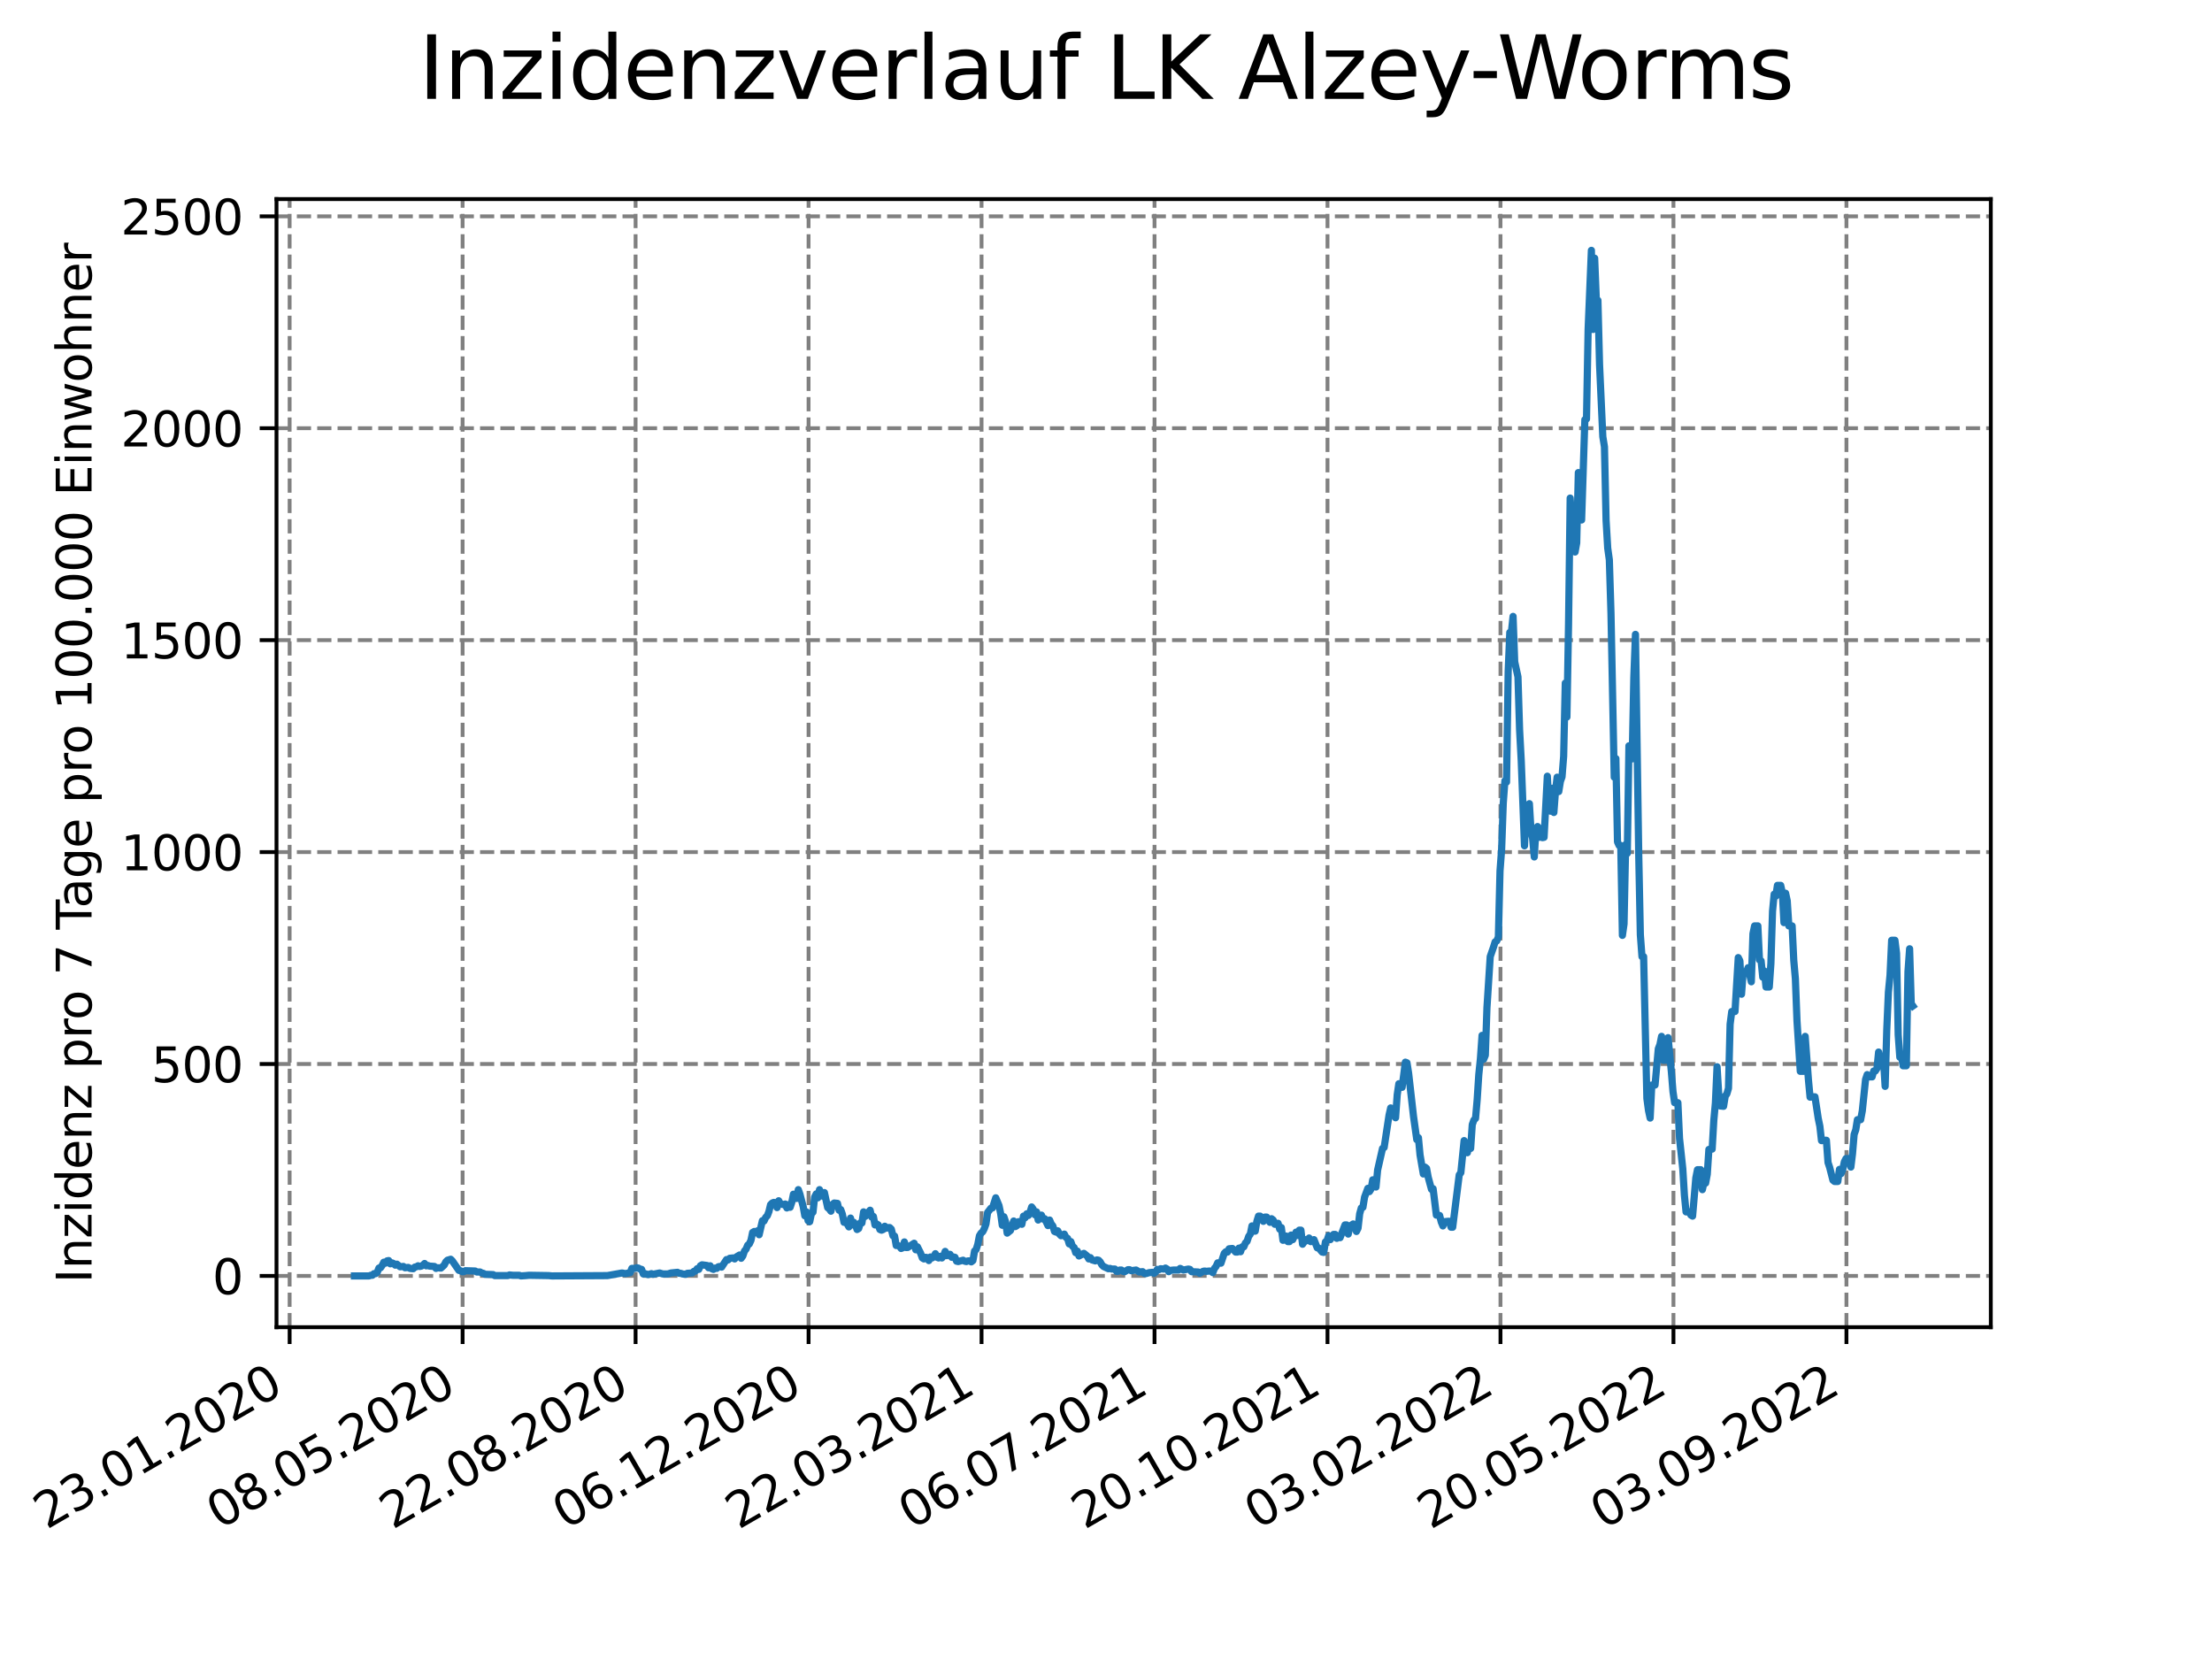 <?xml version="1.0" encoding="utf-8" standalone="no"?>
<!DOCTYPE svg PUBLIC "-//W3C//DTD SVG 1.1//EN"
  "http://www.w3.org/Graphics/SVG/1.1/DTD/svg11.dtd">
<svg xmlns:xlink="http://www.w3.org/1999/xlink" width="460.8pt" height="345.6pt" viewBox="0 0 460.8 345.6" xmlns="http://www.w3.org/2000/svg" version="1.1">
 <defs>
  <style type="text/css">*{stroke-linejoin: round; stroke-linecap: butt}</style>
 </defs>
 <g id="figure_1">
  <g id="patch_1">
   <path d="M 0 345.6 
L 460.8 345.6 
L 460.8 0 
L 0 0 
z
" style="fill: #ffffff"/>
  </g>
  <g id="axes_1">
   <g id="patch_2">
    <path d="M 57.6 276.48 
L 414.72 276.48 
L 414.72 41.472 
L 57.6 41.472 
z
" style="fill: #ffffff"/>
   </g>
   <g id="matplotlib.axis_1">
    <g id="xtick_1">
     <g id="line2d_1">
      <path d="M 60.334 276.48 
L 60.334 41.472 
" clip-path="url(#p67bf46d3d9)" style="fill: none; stroke-dasharray: 2.96,1.28; stroke-dashoffset: 0; stroke: #808080; stroke-width: 0.8"/>
     </g>
     <g id="line2d_2">
      <defs>
       <path id="mce7398a24b" d="M 0 0 
L 0 3.5 
" style="stroke: #000000; stroke-width: 0.8"/>
      </defs>
      <g>
       <use xlink:href="#mce7398a24b" x="60.334" y="276.48" style="stroke: #000000; stroke-width: 0.8"/>
      </g>
     </g>
     <g id="text_1">
      <!-- 23.01.2020 -->
      <g transform="translate(9.709 318.689) rotate(-30) scale(0.1 -0.1)">
       <defs>
        <path id="DejaVuSans-32" d="M 1228 531 
L 3431 531 
L 3431 0 
L 469 0 
L 469 531 
Q 828 903 1448 1529 
Q 2069 2156 2228 2338 
Q 2531 2678 2651 2914 
Q 2772 3150 2772 3378 
Q 2772 3750 2511 3984 
Q 2250 4219 1831 4219 
Q 1534 4219 1204 4116 
Q 875 4013 500 3803 
L 500 4441 
Q 881 4594 1212 4672 
Q 1544 4750 1819 4750 
Q 2544 4750 2975 4387 
Q 3406 4025 3406 3419 
Q 3406 3131 3298 2873 
Q 3191 2616 2906 2266 
Q 2828 2175 2409 1742 
Q 1991 1309 1228 531 
z
" transform="scale(0.016)"/>
        <path id="DejaVuSans-33" d="M 2597 2516 
Q 3050 2419 3304 2112 
Q 3559 1806 3559 1356 
Q 3559 666 3084 287 
Q 2609 -91 1734 -91 
Q 1441 -91 1130 -33 
Q 819 25 488 141 
L 488 750 
Q 750 597 1062 519 
Q 1375 441 1716 441 
Q 2309 441 2620 675 
Q 2931 909 2931 1356 
Q 2931 1769 2642 2001 
Q 2353 2234 1838 2234 
L 1294 2234 
L 1294 2753 
L 1863 2753 
Q 2328 2753 2575 2939 
Q 2822 3125 2822 3475 
Q 2822 3834 2567 4026 
Q 2313 4219 1838 4219 
Q 1578 4219 1281 4162 
Q 984 4106 628 3988 
L 628 4550 
Q 988 4650 1302 4700 
Q 1616 4750 1894 4750 
Q 2613 4750 3031 4423 
Q 3450 4097 3450 3541 
Q 3450 3153 3228 2886 
Q 3006 2619 2597 2516 
z
" transform="scale(0.016)"/>
        <path id="DejaVuSans-2e" d="M 684 794 
L 1344 794 
L 1344 0 
L 684 0 
L 684 794 
z
" transform="scale(0.016)"/>
        <path id="DejaVuSans-30" d="M 2034 4250 
Q 1547 4250 1301 3770 
Q 1056 3291 1056 2328 
Q 1056 1369 1301 889 
Q 1547 409 2034 409 
Q 2525 409 2770 889 
Q 3016 1369 3016 2328 
Q 3016 3291 2770 3770 
Q 2525 4250 2034 4250 
z
M 2034 4750 
Q 2819 4750 3233 4129 
Q 3647 3509 3647 2328 
Q 3647 1150 3233 529 
Q 2819 -91 2034 -91 
Q 1250 -91 836 529 
Q 422 1150 422 2328 
Q 422 3509 836 4129 
Q 1250 4750 2034 4750 
z
" transform="scale(0.016)"/>
        <path id="DejaVuSans-31" d="M 794 531 
L 1825 531 
L 1825 4091 
L 703 3866 
L 703 4441 
L 1819 4666 
L 2450 4666 
L 2450 531 
L 3481 531 
L 3481 0 
L 794 0 
L 794 531 
z
" transform="scale(0.016)"/>
       </defs>
       <use xlink:href="#DejaVuSans-32"/>
       <use xlink:href="#DejaVuSans-33" x="63.623"/>
       <use xlink:href="#DejaVuSans-2e" x="127.246"/>
       <use xlink:href="#DejaVuSans-30" x="159.033"/>
       <use xlink:href="#DejaVuSans-31" x="222.656"/>
       <use xlink:href="#DejaVuSans-2e" x="286.279"/>
       <use xlink:href="#DejaVuSans-32" x="318.066"/>
       <use xlink:href="#DejaVuSans-30" x="381.689"/>
       <use xlink:href="#DejaVuSans-32" x="445.312"/>
       <use xlink:href="#DejaVuSans-30" x="508.936"/>
      </g>
     </g>
    </g>
    <g id="xtick_2">
     <g id="line2d_3">
      <path d="M 96.369 276.48 
L 96.369 41.472 
" clip-path="url(#p67bf46d3d9)" style="fill: none; stroke-dasharray: 2.96,1.28; stroke-dashoffset: 0; stroke: #808080; stroke-width: 0.8"/>
     </g>
     <g id="line2d_4">
      <g>
       <use xlink:href="#mce7398a24b" x="96.369" y="276.48" style="stroke: #000000; stroke-width: 0.8"/>
      </g>
     </g>
     <g id="text_2">
      <!-- 08.05.2020 -->
      <g transform="translate(45.744 318.689) rotate(-30) scale(0.1 -0.1)">
       <defs>
        <path id="DejaVuSans-38" d="M 2034 2216 
Q 1584 2216 1326 1975 
Q 1069 1734 1069 1313 
Q 1069 891 1326 650 
Q 1584 409 2034 409 
Q 2484 409 2743 651 
Q 3003 894 3003 1313 
Q 3003 1734 2745 1975 
Q 2488 2216 2034 2216 
z
M 1403 2484 
Q 997 2584 770 2862 
Q 544 3141 544 3541 
Q 544 4100 942 4425 
Q 1341 4750 2034 4750 
Q 2731 4750 3128 4425 
Q 3525 4100 3525 3541 
Q 3525 3141 3298 2862 
Q 3072 2584 2669 2484 
Q 3125 2378 3379 2068 
Q 3634 1759 3634 1313 
Q 3634 634 3220 271 
Q 2806 -91 2034 -91 
Q 1263 -91 848 271 
Q 434 634 434 1313 
Q 434 1759 690 2068 
Q 947 2378 1403 2484 
z
M 1172 3481 
Q 1172 3119 1398 2916 
Q 1625 2713 2034 2713 
Q 2441 2713 2670 2916 
Q 2900 3119 2900 3481 
Q 2900 3844 2670 4047 
Q 2441 4250 2034 4250 
Q 1625 4250 1398 4047 
Q 1172 3844 1172 3481 
z
" transform="scale(0.016)"/>
        <path id="DejaVuSans-35" d="M 691 4666 
L 3169 4666 
L 3169 4134 
L 1269 4134 
L 1269 2991 
Q 1406 3038 1543 3061 
Q 1681 3084 1819 3084 
Q 2600 3084 3056 2656 
Q 3513 2228 3513 1497 
Q 3513 744 3044 326 
Q 2575 -91 1722 -91 
Q 1428 -91 1123 -41 
Q 819 9 494 109 
L 494 744 
Q 775 591 1075 516 
Q 1375 441 1709 441 
Q 2250 441 2565 725 
Q 2881 1009 2881 1497 
Q 2881 1984 2565 2268 
Q 2250 2553 1709 2553 
Q 1456 2553 1204 2497 
Q 953 2441 691 2322 
L 691 4666 
z
" transform="scale(0.016)"/>
       </defs>
       <use xlink:href="#DejaVuSans-30"/>
       <use xlink:href="#DejaVuSans-38" x="63.623"/>
       <use xlink:href="#DejaVuSans-2e" x="127.246"/>
       <use xlink:href="#DejaVuSans-30" x="159.033"/>
       <use xlink:href="#DejaVuSans-35" x="222.656"/>
       <use xlink:href="#DejaVuSans-2e" x="286.279"/>
       <use xlink:href="#DejaVuSans-32" x="318.066"/>
       <use xlink:href="#DejaVuSans-30" x="381.689"/>
       <use xlink:href="#DejaVuSans-32" x="445.312"/>
       <use xlink:href="#DejaVuSans-30" x="508.936"/>
      </g>
     </g>
    </g>
    <g id="xtick_3">
     <g id="line2d_5">
      <path d="M 132.404 276.48 
L 132.404 41.472 
" clip-path="url(#p67bf46d3d9)" style="fill: none; stroke-dasharray: 2.96,1.28; stroke-dashoffset: 0; stroke: #808080; stroke-width: 0.8"/>
     </g>
     <g id="line2d_6">
      <g>
       <use xlink:href="#mce7398a24b" x="132.404" y="276.48" style="stroke: #000000; stroke-width: 0.8"/>
      </g>
     </g>
     <g id="text_3">
      <!-- 22.08.2020 -->
      <g transform="translate(81.778 318.689) rotate(-30) scale(0.1 -0.1)">
       <use xlink:href="#DejaVuSans-32"/>
       <use xlink:href="#DejaVuSans-32" x="63.623"/>
       <use xlink:href="#DejaVuSans-2e" x="127.246"/>
       <use xlink:href="#DejaVuSans-30" x="159.033"/>
       <use xlink:href="#DejaVuSans-38" x="222.656"/>
       <use xlink:href="#DejaVuSans-2e" x="286.279"/>
       <use xlink:href="#DejaVuSans-32" x="318.066"/>
       <use xlink:href="#DejaVuSans-30" x="381.689"/>
       <use xlink:href="#DejaVuSans-32" x="445.312"/>
       <use xlink:href="#DejaVuSans-30" x="508.936"/>
      </g>
     </g>
    </g>
    <g id="xtick_4">
     <g id="line2d_7">
      <path d="M 168.439 276.48 
L 168.439 41.472 
" clip-path="url(#p67bf46d3d9)" style="fill: none; stroke-dasharray: 2.96,1.28; stroke-dashoffset: 0; stroke: #808080; stroke-width: 0.8"/>
     </g>
     <g id="line2d_8">
      <g>
       <use xlink:href="#mce7398a24b" x="168.439" y="276.48" style="stroke: #000000; stroke-width: 0.8"/>
      </g>
     </g>
     <g id="text_4">
      <!-- 06.12.2020 -->
      <g transform="translate(117.813 318.689) rotate(-30) scale(0.1 -0.1)">
       <defs>
        <path id="DejaVuSans-36" d="M 2113 2584 
Q 1688 2584 1439 2293 
Q 1191 2003 1191 1497 
Q 1191 994 1439 701 
Q 1688 409 2113 409 
Q 2538 409 2786 701 
Q 3034 994 3034 1497 
Q 3034 2003 2786 2293 
Q 2538 2584 2113 2584 
z
M 3366 4563 
L 3366 3988 
Q 3128 4100 2886 4159 
Q 2644 4219 2406 4219 
Q 1781 4219 1451 3797 
Q 1122 3375 1075 2522 
Q 1259 2794 1537 2939 
Q 1816 3084 2150 3084 
Q 2853 3084 3261 2657 
Q 3669 2231 3669 1497 
Q 3669 778 3244 343 
Q 2819 -91 2113 -91 
Q 1303 -91 875 529 
Q 447 1150 447 2328 
Q 447 3434 972 4092 
Q 1497 4750 2381 4750 
Q 2619 4750 2861 4703 
Q 3103 4656 3366 4563 
z
" transform="scale(0.016)"/>
       </defs>
       <use xlink:href="#DejaVuSans-30"/>
       <use xlink:href="#DejaVuSans-36" x="63.623"/>
       <use xlink:href="#DejaVuSans-2e" x="127.246"/>
       <use xlink:href="#DejaVuSans-31" x="159.033"/>
       <use xlink:href="#DejaVuSans-32" x="222.656"/>
       <use xlink:href="#DejaVuSans-2e" x="286.279"/>
       <use xlink:href="#DejaVuSans-32" x="318.066"/>
       <use xlink:href="#DejaVuSans-30" x="381.689"/>
       <use xlink:href="#DejaVuSans-32" x="445.312"/>
       <use xlink:href="#DejaVuSans-30" x="508.936"/>
      </g>
     </g>
    </g>
    <g id="xtick_5">
     <g id="line2d_9">
      <path d="M 204.474 276.48 
L 204.474 41.472 
" clip-path="url(#p67bf46d3d9)" style="fill: none; stroke-dasharray: 2.96,1.28; stroke-dashoffset: 0; stroke: #808080; stroke-width: 0.8"/>
     </g>
     <g id="line2d_10">
      <g>
       <use xlink:href="#mce7398a24b" x="204.474" y="276.48" style="stroke: #000000; stroke-width: 0.8"/>
      </g>
     </g>
     <g id="text_5">
      <!-- 22.03.2021 -->
      <g transform="translate(153.848 318.689) rotate(-30) scale(0.1 -0.1)">
       <use xlink:href="#DejaVuSans-32"/>
       <use xlink:href="#DejaVuSans-32" x="63.623"/>
       <use xlink:href="#DejaVuSans-2e" x="127.246"/>
       <use xlink:href="#DejaVuSans-30" x="159.033"/>
       <use xlink:href="#DejaVuSans-33" x="222.656"/>
       <use xlink:href="#DejaVuSans-2e" x="286.279"/>
       <use xlink:href="#DejaVuSans-32" x="318.066"/>
       <use xlink:href="#DejaVuSans-30" x="381.689"/>
       <use xlink:href="#DejaVuSans-32" x="445.312"/>
       <use xlink:href="#DejaVuSans-31" x="508.936"/>
      </g>
     </g>
    </g>
    <g id="xtick_6">
     <g id="line2d_11">
      <path d="M 240.509 276.48 
L 240.509 41.472 
" clip-path="url(#p67bf46d3d9)" style="fill: none; stroke-dasharray: 2.96,1.28; stroke-dashoffset: 0; stroke: #808080; stroke-width: 0.8"/>
     </g>
     <g id="line2d_12">
      <g>
       <use xlink:href="#mce7398a24b" x="240.509" y="276.48" style="stroke: #000000; stroke-width: 0.8"/>
      </g>
     </g>
     <g id="text_6">
      <!-- 06.07.2021 -->
      <g transform="translate(189.883 318.689) rotate(-30) scale(0.1 -0.1)">
       <defs>
        <path id="DejaVuSans-37" d="M 525 4666 
L 3525 4666 
L 3525 4397 
L 1831 0 
L 1172 0 
L 2766 4134 
L 525 4134 
L 525 4666 
z
" transform="scale(0.016)"/>
       </defs>
       <use xlink:href="#DejaVuSans-30"/>
       <use xlink:href="#DejaVuSans-36" x="63.623"/>
       <use xlink:href="#DejaVuSans-2e" x="127.246"/>
       <use xlink:href="#DejaVuSans-30" x="159.033"/>
       <use xlink:href="#DejaVuSans-37" x="222.656"/>
       <use xlink:href="#DejaVuSans-2e" x="286.279"/>
       <use xlink:href="#DejaVuSans-32" x="318.066"/>
       <use xlink:href="#DejaVuSans-30" x="381.689"/>
       <use xlink:href="#DejaVuSans-32" x="445.312"/>
       <use xlink:href="#DejaVuSans-31" x="508.936"/>
      </g>
     </g>
    </g>
    <g id="xtick_7">
     <g id="line2d_13">
      <path d="M 276.544 276.48 
L 276.544 41.472 
" clip-path="url(#p67bf46d3d9)" style="fill: none; stroke-dasharray: 2.96,1.28; stroke-dashoffset: 0; stroke: #808080; stroke-width: 0.8"/>
     </g>
     <g id="line2d_14">
      <g>
       <use xlink:href="#mce7398a24b" x="276.544" y="276.48" style="stroke: #000000; stroke-width: 0.8"/>
      </g>
     </g>
     <g id="text_7">
      <!-- 20.10.2021 -->
      <g transform="translate(225.918 318.689) rotate(-30) scale(0.1 -0.1)">
       <use xlink:href="#DejaVuSans-32"/>
       <use xlink:href="#DejaVuSans-30" x="63.623"/>
       <use xlink:href="#DejaVuSans-2e" x="127.246"/>
       <use xlink:href="#DejaVuSans-31" x="159.033"/>
       <use xlink:href="#DejaVuSans-30" x="222.656"/>
       <use xlink:href="#DejaVuSans-2e" x="286.279"/>
       <use xlink:href="#DejaVuSans-32" x="318.066"/>
       <use xlink:href="#DejaVuSans-30" x="381.689"/>
       <use xlink:href="#DejaVuSans-32" x="445.312"/>
       <use xlink:href="#DejaVuSans-31" x="508.936"/>
      </g>
     </g>
    </g>
    <g id="xtick_8">
     <g id="line2d_15">
      <path d="M 312.578 276.48 
L 312.578 41.472 
" clip-path="url(#p67bf46d3d9)" style="fill: none; stroke-dasharray: 2.96,1.28; stroke-dashoffset: 0; stroke: #808080; stroke-width: 0.8"/>
     </g>
     <g id="line2d_16">
      <g>
       <use xlink:href="#mce7398a24b" x="312.578" y="276.48" style="stroke: #000000; stroke-width: 0.8"/>
      </g>
     </g>
     <g id="text_8">
      <!-- 03.02.2022 -->
      <g transform="translate(261.953 318.689) rotate(-30) scale(0.1 -0.1)">
       <use xlink:href="#DejaVuSans-30"/>
       <use xlink:href="#DejaVuSans-33" x="63.623"/>
       <use xlink:href="#DejaVuSans-2e" x="127.246"/>
       <use xlink:href="#DejaVuSans-30" x="159.033"/>
       <use xlink:href="#DejaVuSans-32" x="222.656"/>
       <use xlink:href="#DejaVuSans-2e" x="286.279"/>
       <use xlink:href="#DejaVuSans-32" x="318.066"/>
       <use xlink:href="#DejaVuSans-30" x="381.689"/>
       <use xlink:href="#DejaVuSans-32" x="445.312"/>
       <use xlink:href="#DejaVuSans-32" x="508.936"/>
      </g>
     </g>
    </g>
    <g id="xtick_9">
     <g id="line2d_17">
      <path d="M 348.613 276.48 
L 348.613 41.472 
" clip-path="url(#p67bf46d3d9)" style="fill: none; stroke-dasharray: 2.96,1.28; stroke-dashoffset: 0; stroke: #808080; stroke-width: 0.8"/>
     </g>
     <g id="line2d_18">
      <g>
       <use xlink:href="#mce7398a24b" x="348.613" y="276.48" style="stroke: #000000; stroke-width: 0.8"/>
      </g>
     </g>
     <g id="text_9">
      <!-- 20.05.2022 -->
      <g transform="translate(297.988 318.689) rotate(-30) scale(0.1 -0.1)">
       <use xlink:href="#DejaVuSans-32"/>
       <use xlink:href="#DejaVuSans-30" x="63.623"/>
       <use xlink:href="#DejaVuSans-2e" x="127.246"/>
       <use xlink:href="#DejaVuSans-30" x="159.033"/>
       <use xlink:href="#DejaVuSans-35" x="222.656"/>
       <use xlink:href="#DejaVuSans-2e" x="286.279"/>
       <use xlink:href="#DejaVuSans-32" x="318.066"/>
       <use xlink:href="#DejaVuSans-30" x="381.689"/>
       <use xlink:href="#DejaVuSans-32" x="445.312"/>
       <use xlink:href="#DejaVuSans-32" x="508.936"/>
      </g>
     </g>
    </g>
    <g id="xtick_10">
     <g id="line2d_19">
      <path d="M 384.648 276.48 
L 384.648 41.472 
" clip-path="url(#p67bf46d3d9)" style="fill: none; stroke-dasharray: 2.96,1.28; stroke-dashoffset: 0; stroke: #808080; stroke-width: 0.8"/>
     </g>
     <g id="line2d_20">
      <g>
       <use xlink:href="#mce7398a24b" x="384.648" y="276.48" style="stroke: #000000; stroke-width: 0.8"/>
      </g>
     </g>
     <g id="text_10">
      <!-- 03.09.2022 -->
      <g transform="translate(334.023 318.689) rotate(-30) scale(0.1 -0.1)">
       <defs>
        <path id="DejaVuSans-39" d="M 703 97 
L 703 672 
Q 941 559 1184 500 
Q 1428 441 1663 441 
Q 2288 441 2617 861 
Q 2947 1281 2994 2138 
Q 2813 1869 2534 1725 
Q 2256 1581 1919 1581 
Q 1219 1581 811 2004 
Q 403 2428 403 3163 
Q 403 3881 828 4315 
Q 1253 4750 1959 4750 
Q 2769 4750 3195 4129 
Q 3622 3509 3622 2328 
Q 3622 1225 3098 567 
Q 2575 -91 1691 -91 
Q 1453 -91 1209 -44 
Q 966 3 703 97 
z
M 1959 2075 
Q 2384 2075 2632 2365 
Q 2881 2656 2881 3163 
Q 2881 3666 2632 3958 
Q 2384 4250 1959 4250 
Q 1534 4250 1286 3958 
Q 1038 3666 1038 3163 
Q 1038 2656 1286 2365 
Q 1534 2075 1959 2075 
z
" transform="scale(0.016)"/>
       </defs>
       <use xlink:href="#DejaVuSans-30"/>
       <use xlink:href="#DejaVuSans-33" x="63.623"/>
       <use xlink:href="#DejaVuSans-2e" x="127.246"/>
       <use xlink:href="#DejaVuSans-30" x="159.033"/>
       <use xlink:href="#DejaVuSans-39" x="222.656"/>
       <use xlink:href="#DejaVuSans-2e" x="286.279"/>
       <use xlink:href="#DejaVuSans-32" x="318.066"/>
       <use xlink:href="#DejaVuSans-30" x="381.689"/>
       <use xlink:href="#DejaVuSans-32" x="445.312"/>
       <use xlink:href="#DejaVuSans-32" x="508.936"/>
      </g>
     </g>
    </g>
   </g>
   <g id="matplotlib.axis_2">
    <g id="ytick_1">
     <g id="line2d_21">
      <path d="M 57.6 265.798 
L 414.72 265.798 
" clip-path="url(#p67bf46d3d9)" style="fill: none; stroke-dasharray: 2.96,1.28; stroke-dashoffset: 0; stroke: #808080; stroke-width: 0.8"/>
     </g>
     <g id="line2d_22">
      <defs>
       <path id="m08d9a6560f" d="M 0 0 
L -3.5 0 
" style="stroke: #000000; stroke-width: 0.8"/>
      </defs>
      <g>
       <use xlink:href="#m08d9a6560f" x="57.6" y="265.798" style="stroke: #000000; stroke-width: 0.8"/>
      </g>
     </g>
     <g id="text_11">
      <!-- 0 -->
      <g transform="translate(44.237 269.597) scale(0.1 -0.1)">
       <use xlink:href="#DejaVuSans-30"/>
      </g>
     </g>
    </g>
    <g id="ytick_2">
     <g id="line2d_23">
      <path d="M 57.6 221.651 
L 414.72 221.651 
" clip-path="url(#p67bf46d3d9)" style="fill: none; stroke-dasharray: 2.96,1.28; stroke-dashoffset: 0; stroke: #808080; stroke-width: 0.8"/>
     </g>
     <g id="line2d_24">
      <g>
       <use xlink:href="#m08d9a6560f" x="57.6" y="221.651" style="stroke: #000000; stroke-width: 0.8"/>
      </g>
     </g>
     <g id="text_12">
      <!-- 500 -->
      <g transform="translate(31.512 225.45) scale(0.1 -0.1)">
       <use xlink:href="#DejaVuSans-35"/>
       <use xlink:href="#DejaVuSans-30" x="63.623"/>
       <use xlink:href="#DejaVuSans-30" x="127.246"/>
      </g>
     </g>
    </g>
    <g id="ytick_3">
     <g id="line2d_25">
      <path d="M 57.6 177.503 
L 414.72 177.503 
" clip-path="url(#p67bf46d3d9)" style="fill: none; stroke-dasharray: 2.96,1.28; stroke-dashoffset: 0; stroke: #808080; stroke-width: 0.8"/>
     </g>
     <g id="line2d_26">
      <g>
       <use xlink:href="#m08d9a6560f" x="57.6" y="177.503" style="stroke: #000000; stroke-width: 0.8"/>
      </g>
     </g>
     <g id="text_13">
      <!-- 1000 -->
      <g transform="translate(25.15 181.303) scale(0.1 -0.1)">
       <use xlink:href="#DejaVuSans-31"/>
       <use xlink:href="#DejaVuSans-30" x="63.623"/>
       <use xlink:href="#DejaVuSans-30" x="127.246"/>
       <use xlink:href="#DejaVuSans-30" x="190.869"/>
      </g>
     </g>
    </g>
    <g id="ytick_4">
     <g id="line2d_27">
      <path d="M 57.6 133.356 
L 414.72 133.356 
" clip-path="url(#p67bf46d3d9)" style="fill: none; stroke-dasharray: 2.96,1.28; stroke-dashoffset: 0; stroke: #808080; stroke-width: 0.8"/>
     </g>
     <g id="line2d_28">
      <g>
       <use xlink:href="#m08d9a6560f" x="57.6" y="133.356" style="stroke: #000000; stroke-width: 0.8"/>
      </g>
     </g>
     <g id="text_14">
      <!-- 1500 -->
      <g transform="translate(25.15 137.155) scale(0.1 -0.1)">
       <use xlink:href="#DejaVuSans-31"/>
       <use xlink:href="#DejaVuSans-35" x="63.623"/>
       <use xlink:href="#DejaVuSans-30" x="127.246"/>
       <use xlink:href="#DejaVuSans-30" x="190.869"/>
      </g>
     </g>
    </g>
    <g id="ytick_5">
     <g id="line2d_29">
      <path d="M 57.6 89.209 
L 414.72 89.209 
" clip-path="url(#p67bf46d3d9)" style="fill: none; stroke-dasharray: 2.96,1.28; stroke-dashoffset: 0; stroke: #808080; stroke-width: 0.8"/>
     </g>
     <g id="line2d_30">
      <g>
       <use xlink:href="#m08d9a6560f" x="57.6" y="89.209" style="stroke: #000000; stroke-width: 0.8"/>
      </g>
     </g>
     <g id="text_15">
      <!-- 2000 -->
      <g transform="translate(25.15 93.008) scale(0.1 -0.1)">
       <use xlink:href="#DejaVuSans-32"/>
       <use xlink:href="#DejaVuSans-30" x="63.623"/>
       <use xlink:href="#DejaVuSans-30" x="127.246"/>
       <use xlink:href="#DejaVuSans-30" x="190.869"/>
      </g>
     </g>
    </g>
    <g id="ytick_6">
     <g id="line2d_31">
      <path d="M 57.6 45.062 
L 414.72 45.062 
" clip-path="url(#p67bf46d3d9)" style="fill: none; stroke-dasharray: 2.96,1.28; stroke-dashoffset: 0; stroke: #808080; stroke-width: 0.8"/>
     </g>
     <g id="line2d_32">
      <g>
       <use xlink:href="#m08d9a6560f" x="57.6" y="45.062" style="stroke: #000000; stroke-width: 0.8"/>
      </g>
     </g>
     <g id="text_16">
      <!-- 2500 -->
      <g transform="translate(25.15 48.861) scale(0.1 -0.1)">
       <use xlink:href="#DejaVuSans-32"/>
       <use xlink:href="#DejaVuSans-35" x="63.623"/>
       <use xlink:href="#DejaVuSans-30" x="127.246"/>
       <use xlink:href="#DejaVuSans-30" x="190.869"/>
      </g>
     </g>
    </g>
    <g id="text_17">
     <!-- Inzidenz pro 7 Tage pro 100.000 Einwohner -->
     <g transform="translate(19.07 267.301) rotate(-90) scale(0.1 -0.1)">
      <defs>
       <path id="DejaVuSans-49" d="M 628 4666 
L 1259 4666 
L 1259 0 
L 628 0 
L 628 4666 
z
" transform="scale(0.016)"/>
       <path id="DejaVuSans-6e" d="M 3513 2113 
L 3513 0 
L 2938 0 
L 2938 2094 
Q 2938 2591 2744 2837 
Q 2550 3084 2163 3084 
Q 1697 3084 1428 2787 
Q 1159 2491 1159 1978 
L 1159 0 
L 581 0 
L 581 3500 
L 1159 3500 
L 1159 2956 
Q 1366 3272 1645 3428 
Q 1925 3584 2291 3584 
Q 2894 3584 3203 3211 
Q 3513 2838 3513 2113 
z
" transform="scale(0.016)"/>
       <path id="DejaVuSans-7a" d="M 353 3500 
L 3084 3500 
L 3084 2975 
L 922 459 
L 3084 459 
L 3084 0 
L 275 0 
L 275 525 
L 2438 3041 
L 353 3041 
L 353 3500 
z
" transform="scale(0.016)"/>
       <path id="DejaVuSans-69" d="M 603 3500 
L 1178 3500 
L 1178 0 
L 603 0 
L 603 3500 
z
M 603 4863 
L 1178 4863 
L 1178 4134 
L 603 4134 
L 603 4863 
z
" transform="scale(0.016)"/>
       <path id="DejaVuSans-64" d="M 2906 2969 
L 2906 4863 
L 3481 4863 
L 3481 0 
L 2906 0 
L 2906 525 
Q 2725 213 2448 61 
Q 2172 -91 1784 -91 
Q 1150 -91 751 415 
Q 353 922 353 1747 
Q 353 2572 751 3078 
Q 1150 3584 1784 3584 
Q 2172 3584 2448 3432 
Q 2725 3281 2906 2969 
z
M 947 1747 
Q 947 1113 1208 752 
Q 1469 391 1925 391 
Q 2381 391 2643 752 
Q 2906 1113 2906 1747 
Q 2906 2381 2643 2742 
Q 2381 3103 1925 3103 
Q 1469 3103 1208 2742 
Q 947 2381 947 1747 
z
" transform="scale(0.016)"/>
       <path id="DejaVuSans-65" d="M 3597 1894 
L 3597 1613 
L 953 1613 
Q 991 1019 1311 708 
Q 1631 397 2203 397 
Q 2534 397 2845 478 
Q 3156 559 3463 722 
L 3463 178 
Q 3153 47 2828 -22 
Q 2503 -91 2169 -91 
Q 1331 -91 842 396 
Q 353 884 353 1716 
Q 353 2575 817 3079 
Q 1281 3584 2069 3584 
Q 2775 3584 3186 3129 
Q 3597 2675 3597 1894 
z
M 3022 2063 
Q 3016 2534 2758 2815 
Q 2500 3097 2075 3097 
Q 1594 3097 1305 2825 
Q 1016 2553 972 2059 
L 3022 2063 
z
" transform="scale(0.016)"/>
       <path id="DejaVuSans-20" transform="scale(0.016)"/>
       <path id="DejaVuSans-70" d="M 1159 525 
L 1159 -1331 
L 581 -1331 
L 581 3500 
L 1159 3500 
L 1159 2969 
Q 1341 3281 1617 3432 
Q 1894 3584 2278 3584 
Q 2916 3584 3314 3078 
Q 3713 2572 3713 1747 
Q 3713 922 3314 415 
Q 2916 -91 2278 -91 
Q 1894 -91 1617 61 
Q 1341 213 1159 525 
z
M 3116 1747 
Q 3116 2381 2855 2742 
Q 2594 3103 2138 3103 
Q 1681 3103 1420 2742 
Q 1159 2381 1159 1747 
Q 1159 1113 1420 752 
Q 1681 391 2138 391 
Q 2594 391 2855 752 
Q 3116 1113 3116 1747 
z
" transform="scale(0.016)"/>
       <path id="DejaVuSans-72" d="M 2631 2963 
Q 2534 3019 2420 3045 
Q 2306 3072 2169 3072 
Q 1681 3072 1420 2755 
Q 1159 2438 1159 1844 
L 1159 0 
L 581 0 
L 581 3500 
L 1159 3500 
L 1159 2956 
Q 1341 3275 1631 3429 
Q 1922 3584 2338 3584 
Q 2397 3584 2469 3576 
Q 2541 3569 2628 3553 
L 2631 2963 
z
" transform="scale(0.016)"/>
       <path id="DejaVuSans-6f" d="M 1959 3097 
Q 1497 3097 1228 2736 
Q 959 2375 959 1747 
Q 959 1119 1226 758 
Q 1494 397 1959 397 
Q 2419 397 2687 759 
Q 2956 1122 2956 1747 
Q 2956 2369 2687 2733 
Q 2419 3097 1959 3097 
z
M 1959 3584 
Q 2709 3584 3137 3096 
Q 3566 2609 3566 1747 
Q 3566 888 3137 398 
Q 2709 -91 1959 -91 
Q 1206 -91 779 398 
Q 353 888 353 1747 
Q 353 2609 779 3096 
Q 1206 3584 1959 3584 
z
" transform="scale(0.016)"/>
       <path id="DejaVuSans-54" d="M -19 4666 
L 3928 4666 
L 3928 4134 
L 2272 4134 
L 2272 0 
L 1638 0 
L 1638 4134 
L -19 4134 
L -19 4666 
z
" transform="scale(0.016)"/>
       <path id="DejaVuSans-61" d="M 2194 1759 
Q 1497 1759 1228 1600 
Q 959 1441 959 1056 
Q 959 750 1161 570 
Q 1363 391 1709 391 
Q 2188 391 2477 730 
Q 2766 1069 2766 1631 
L 2766 1759 
L 2194 1759 
z
M 3341 1997 
L 3341 0 
L 2766 0 
L 2766 531 
Q 2569 213 2275 61 
Q 1981 -91 1556 -91 
Q 1019 -91 701 211 
Q 384 513 384 1019 
Q 384 1609 779 1909 
Q 1175 2209 1959 2209 
L 2766 2209 
L 2766 2266 
Q 2766 2663 2505 2880 
Q 2244 3097 1772 3097 
Q 1472 3097 1187 3025 
Q 903 2953 641 2809 
L 641 3341 
Q 956 3463 1253 3523 
Q 1550 3584 1831 3584 
Q 2591 3584 2966 3190 
Q 3341 2797 3341 1997 
z
" transform="scale(0.016)"/>
       <path id="DejaVuSans-67" d="M 2906 1791 
Q 2906 2416 2648 2759 
Q 2391 3103 1925 3103 
Q 1463 3103 1205 2759 
Q 947 2416 947 1791 
Q 947 1169 1205 825 
Q 1463 481 1925 481 
Q 2391 481 2648 825 
Q 2906 1169 2906 1791 
z
M 3481 434 
Q 3481 -459 3084 -895 
Q 2688 -1331 1869 -1331 
Q 1566 -1331 1297 -1286 
Q 1028 -1241 775 -1147 
L 775 -588 
Q 1028 -725 1275 -790 
Q 1522 -856 1778 -856 
Q 2344 -856 2625 -561 
Q 2906 -266 2906 331 
L 2906 616 
Q 2728 306 2450 153 
Q 2172 0 1784 0 
Q 1141 0 747 490 
Q 353 981 353 1791 
Q 353 2603 747 3093 
Q 1141 3584 1784 3584 
Q 2172 3584 2450 3431 
Q 2728 3278 2906 2969 
L 2906 3500 
L 3481 3500 
L 3481 434 
z
" transform="scale(0.016)"/>
       <path id="DejaVuSans-45" d="M 628 4666 
L 3578 4666 
L 3578 4134 
L 1259 4134 
L 1259 2753 
L 3481 2753 
L 3481 2222 
L 1259 2222 
L 1259 531 
L 3634 531 
L 3634 0 
L 628 0 
L 628 4666 
z
" transform="scale(0.016)"/>
       <path id="DejaVuSans-77" d="M 269 3500 
L 844 3500 
L 1563 769 
L 2278 3500 
L 2956 3500 
L 3675 769 
L 4391 3500 
L 4966 3500 
L 4050 0 
L 3372 0 
L 2619 2869 
L 1863 0 
L 1184 0 
L 269 3500 
z
" transform="scale(0.016)"/>
       <path id="DejaVuSans-68" d="M 3513 2113 
L 3513 0 
L 2938 0 
L 2938 2094 
Q 2938 2591 2744 2837 
Q 2550 3084 2163 3084 
Q 1697 3084 1428 2787 
Q 1159 2491 1159 1978 
L 1159 0 
L 581 0 
L 581 4863 
L 1159 4863 
L 1159 2956 
Q 1366 3272 1645 3428 
Q 1925 3584 2291 3584 
Q 2894 3584 3203 3211 
Q 3513 2838 3513 2113 
z
" transform="scale(0.016)"/>
      </defs>
      <use xlink:href="#DejaVuSans-49"/>
      <use xlink:href="#DejaVuSans-6e" x="29.492"/>
      <use xlink:href="#DejaVuSans-7a" x="92.871"/>
      <use xlink:href="#DejaVuSans-69" x="145.361"/>
      <use xlink:href="#DejaVuSans-64" x="173.145"/>
      <use xlink:href="#DejaVuSans-65" x="236.621"/>
      <use xlink:href="#DejaVuSans-6e" x="298.145"/>
      <use xlink:href="#DejaVuSans-7a" x="361.523"/>
      <use xlink:href="#DejaVuSans-20" x="414.014"/>
      <use xlink:href="#DejaVuSans-70" x="445.801"/>
      <use xlink:href="#DejaVuSans-72" x="509.277"/>
      <use xlink:href="#DejaVuSans-6f" x="548.141"/>
      <use xlink:href="#DejaVuSans-20" x="609.322"/>
      <use xlink:href="#DejaVuSans-37" x="641.109"/>
      <use xlink:href="#DejaVuSans-20" x="704.732"/>
      <use xlink:href="#DejaVuSans-54" x="736.52"/>
      <use xlink:href="#DejaVuSans-61" x="781.104"/>
      <use xlink:href="#DejaVuSans-67" x="842.383"/>
      <use xlink:href="#DejaVuSans-65" x="905.859"/>
      <use xlink:href="#DejaVuSans-20" x="967.383"/>
      <use xlink:href="#DejaVuSans-70" x="999.17"/>
      <use xlink:href="#DejaVuSans-72" x="1062.646"/>
      <use xlink:href="#DejaVuSans-6f" x="1101.51"/>
      <use xlink:href="#DejaVuSans-20" x="1162.691"/>
      <use xlink:href="#DejaVuSans-31" x="1194.479"/>
      <use xlink:href="#DejaVuSans-30" x="1258.102"/>
      <use xlink:href="#DejaVuSans-30" x="1321.725"/>
      <use xlink:href="#DejaVuSans-2e" x="1385.348"/>
      <use xlink:href="#DejaVuSans-30" x="1417.135"/>
      <use xlink:href="#DejaVuSans-30" x="1480.758"/>
      <use xlink:href="#DejaVuSans-30" x="1544.381"/>
      <use xlink:href="#DejaVuSans-20" x="1608.004"/>
      <use xlink:href="#DejaVuSans-45" x="1639.791"/>
      <use xlink:href="#DejaVuSans-69" x="1702.975"/>
      <use xlink:href="#DejaVuSans-6e" x="1730.758"/>
      <use xlink:href="#DejaVuSans-77" x="1794.137"/>
      <use xlink:href="#DejaVuSans-6f" x="1875.924"/>
      <use xlink:href="#DejaVuSans-68" x="1937.105"/>
      <use xlink:href="#DejaVuSans-6e" x="2000.484"/>
      <use xlink:href="#DejaVuSans-65" x="2063.863"/>
      <use xlink:href="#DejaVuSans-72" x="2125.387"/>
     </g>
    </g>
   </g>
   <g id="line2d_33">
    <path d="M 73.833 265.798 
L 76.892 265.798 
L 77.232 265.662 
L 77.572 265.662 
L 77.912 265.321 
L 78.252 265.321 
L 78.592 265.049 
L 78.932 264.164 
L 79.272 264.096 
L 79.612 263.619 
L 79.952 262.938 
L 80.292 263.143 
L 80.632 262.666 
L 80.972 262.598 
L 81.312 263.279 
L 81.652 263.075 
L 81.992 263.211 
L 82.332 263.551 
L 82.671 263.347 
L 83.351 263.892 
L 84.031 263.823 
L 84.371 264.096 
L 85.051 264.028 
L 85.391 264.232 
L 86.071 264.3 
L 86.411 263.96 
L 86.751 263.892 
L 87.091 263.687 
L 87.431 263.823 
L 87.771 263.755 
L 88.111 263.551 
L 88.451 263.211 
L 88.791 263.687 
L 89.131 263.619 
L 89.471 263.755 
L 90.49 263.823 
L 90.83 264.232 
L 91.17 264.096 
L 91.85 264.164 
L 92.53 263.551 
L 92.87 262.87 
L 93.21 262.53 
L 93.89 262.326 
L 94.23 262.666 
L 95.59 264.64 
L 95.93 264.708 
L 96.27 264.913 
L 96.61 264.913 
L 96.949 264.708 
L 98.989 264.777 
L 99.329 264.981 
L 100.009 264.981 
L 100.349 265.185 
L 100.689 265.253 
L 101.029 265.457 
L 102.729 265.525 
L 103.069 265.73 
L 105.788 265.73 
L 106.128 265.594 
L 106.808 265.662 
L 108.168 265.662 
L 108.508 265.798 
L 109.528 265.73 
L 110.208 265.662 
L 114.287 265.73 
L 114.967 265.798 
L 126.525 265.73 
L 129.585 265.185 
L 130.265 265.321 
L 131.285 265.117 
L 131.625 264.232 
L 132.305 264.232 
L 132.644 264.096 
L 132.984 264.164 
L 133.324 264.368 
L 133.664 264.436 
L 134.004 265.389 
L 134.344 265.321 
L 135.024 265.525 
L 135.704 265.321 
L 136.044 265.457 
L 137.404 265.185 
L 138.084 265.389 
L 139.104 265.389 
L 139.783 265.185 
L 140.463 265.117 
L 141.143 265.049 
L 141.483 265.253 
L 141.823 265.253 
L 142.163 265.389 
L 142.843 265.457 
L 143.183 265.253 
L 144.203 265.185 
L 144.543 264.845 
L 144.883 264.777 
L 145.223 264.3 
L 145.563 264.436 
L 145.903 263.687 
L 146.243 263.483 
L 147.262 263.619 
L 147.602 264.096 
L 147.942 263.687 
L 148.282 264.3 
L 148.622 264.436 
L 148.962 264.164 
L 149.302 264.232 
L 149.642 263.892 
L 149.982 263.823 
L 150.322 263.96 
L 151.342 262.394 
L 151.682 262.462 
L 152.022 262.121 
L 152.702 262.053 
L 153.042 262.258 
L 153.382 261.849 
L 154.061 261.441 
L 154.401 262.121 
L 154.741 261.645 
L 155.081 260.624 
L 155.421 260.215 
L 155.761 259.398 
L 156.101 259.126 
L 156.441 258.377 
L 156.781 256.743 
L 157.121 256.539 
L 157.461 256.743 
L 157.801 256.402 
L 158.141 257.219 
L 158.821 254.292 
L 159.161 254.36 
L 159.501 253.611 
L 159.841 253.271 
L 160.181 252.386 
L 160.521 250.956 
L 160.861 250.615 
L 161.2 250.479 
L 161.54 250.547 
L 161.88 251.569 
L 162.22 250.139 
L 162.56 250.752 
L 163.24 250.956 
L 163.58 250.82 
L 163.92 251.637 
L 164.26 250.956 
L 164.6 251.5 
L 164.94 250.479 
L 165.28 248.777 
L 165.96 249.662 
L 166.3 247.824 
L 166.64 248.777 
L 167.32 251.364 
L 167.66 253.271 
L 168 252.454 
L 168.339 254.292 
L 168.679 254.496 
L 169.019 252.862 
L 169.359 252.522 
L 169.699 249.39 
L 170.039 248.709 
L 170.379 249.526 
L 170.719 247.824 
L 171.059 248.913 
L 171.399 249.186 
L 171.739 248.437 
L 172.419 251.569 
L 172.759 251.841 
L 173.099 252.317 
L 173.439 250.888 
L 173.779 250.615 
L 174.459 250.683 
L 174.799 252.113 
L 175.139 251.977 
L 175.478 252.93 
L 175.818 254.632 
L 176.158 254.632 
L 176.498 254.973 
L 176.838 255.585 
L 177.178 253.747 
L 177.518 255.177 
L 177.858 254.632 
L 178.198 255.041 
L 178.538 256.13 
L 178.878 255.926 
L 179.218 254.768 
L 179.558 254.768 
L 179.898 252.454 
L 180.238 253.407 
L 181.258 252.113 
L 181.598 253.543 
L 181.938 253.407 
L 182.278 255.177 
L 182.617 254.973 
L 182.957 255.177 
L 183.297 256.13 
L 183.637 256.266 
L 183.977 256.13 
L 184.317 255.449 
L 184.657 255.858 
L 184.997 255.722 
L 185.337 255.722 
L 185.677 256.062 
L 186.017 257.424 
L 186.357 257.492 
L 186.697 259.466 
L 187.037 259.466 
L 187.377 259.602 
L 187.717 260.079 
L 188.057 259.943 
L 188.397 258.717 
L 188.737 259.875 
L 189.077 259.875 
L 190.436 258.99 
L 190.776 260.351 
L 191.116 259.738 
L 191.796 261.1 
L 192.136 262.053 
L 192.476 262.258 
L 192.816 261.917 
L 193.156 261.985 
L 193.496 262.598 
L 193.836 261.849 
L 194.176 262.053 
L 194.516 261.849 
L 194.856 261.168 
L 195.196 261.917 
L 195.536 262.053 
L 195.876 261.713 
L 196.216 262.053 
L 196.556 261.645 
L 196.895 260.692 
L 197.235 261.577 
L 197.575 261.304 
L 197.915 261.304 
L 198.255 261.917 
L 198.595 261.849 
L 198.935 261.917 
L 199.275 262.734 
L 199.615 262.802 
L 200.635 262.53 
L 200.975 262.734 
L 201.315 262.802 
L 201.655 262.666 
L 201.995 262.666 
L 202.335 262.87 
L 202.675 262.598 
L 203.015 260.624 
L 203.355 260.283 
L 203.695 259.194 
L 204.034 257.424 
L 204.374 256.879 
L 204.714 256.607 
L 205.054 255.926 
L 205.394 254.973 
L 205.734 252.59 
L 206.414 251.705 
L 206.754 251.637 
L 207.434 249.526 
L 208.114 251.16 
L 208.454 252.794 
L 208.794 255.245 
L 209.134 253.475 
L 209.474 254.496 
L 209.814 256.879 
L 210.494 256.334 
L 211.173 254.36 
L 211.513 255.517 
L 211.853 255.313 
L 212.193 254.496 
L 212.533 254.7 
L 212.873 255.041 
L 213.213 253.339 
L 213.553 253.679 
L 213.893 252.862 
L 214.233 253.203 
L 214.573 252.522 
L 214.913 251.432 
L 215.253 251.909 
L 215.593 253.066 
L 215.933 252.454 
L 216.273 254.156 
L 216.613 253.407 
L 216.953 253.134 
L 217.293 253.951 
L 217.633 253.883 
L 218.312 255.313 
L 218.652 254.156 
L 218.992 254.973 
L 219.332 255.381 
L 219.672 256.539 
L 220.012 256.675 
L 220.352 256.402 
L 220.692 257.083 
L 221.032 257.424 
L 221.712 257.083 
L 222.052 257.764 
L 222.392 257.968 
L 222.732 259.126 
L 223.072 258.649 
L 223.412 259.602 
L 223.752 259.875 
L 224.092 260.964 
L 224.432 260.624 
L 224.772 261.645 
L 225.791 261.1 
L 226.471 261.645 
L 226.811 262.258 
L 227.151 261.985 
L 227.491 262.462 
L 228.171 262.666 
L 228.511 262.462 
L 228.851 262.53 
L 229.191 262.87 
L 229.531 263.483 
L 229.871 263.823 
L 230.891 264.3 
L 231.231 264.232 
L 231.571 264.368 
L 232.251 264.368 
L 232.59 264.845 
L 232.93 264.845 
L 233.27 264.572 
L 233.61 264.572 
L 233.95 264.845 
L 234.29 264.913 
L 234.97 264.504 
L 235.31 264.504 
L 235.65 264.708 
L 236.67 264.572 
L 237.35 264.981 
L 238.03 264.913 
L 238.37 265.253 
L 238.71 265.321 
L 239.39 265.117 
L 240.069 265.049 
L 240.409 265.253 
L 240.749 264.981 
L 241.089 264.436 
L 241.429 264.504 
L 241.769 264.3 
L 242.449 264.368 
L 242.789 264.164 
L 243.129 264.368 
L 243.469 264.913 
L 243.809 264.64 
L 244.489 264.572 
L 245.509 264.572 
L 245.849 264.232 
L 246.529 264.572 
L 247.548 264.368 
L 247.888 264.436 
L 248.228 264.913 
L 249.588 264.981 
L 249.928 265.253 
L 250.608 264.845 
L 250.948 264.777 
L 251.288 264.845 
L 251.968 264.777 
L 252.308 264.845 
L 252.648 265.117 
L 252.988 264.232 
L 253.328 263.823 
L 253.668 263.075 
L 254.347 263.143 
L 255.027 261.1 
L 255.367 260.76 
L 255.707 260.828 
L 256.047 260.147 
L 256.727 260.079 
L 257.407 260.828 
L 257.747 260.828 
L 258.087 260.011 
L 258.427 260.76 
L 258.767 259.738 
L 259.107 259.738 
L 259.447 258.921 
L 259.787 258.581 
L 260.127 257.56 
L 260.467 257.083 
L 260.807 255.381 
L 261.147 256.47 
L 261.486 256.47 
L 261.826 254.428 
L 262.166 253.339 
L 262.506 253.339 
L 262.846 253.611 
L 263.186 254.428 
L 263.526 253.543 
L 263.866 253.543 
L 264.546 254.632 
L 264.886 253.883 
L 265.226 254.156 
L 265.566 255.041 
L 265.906 254.836 
L 266.246 254.836 
L 266.586 256.062 
L 266.926 255.722 
L 267.266 258.377 
L 267.606 258.309 
L 267.946 257.492 
L 268.286 258.649 
L 268.625 258.649 
L 268.965 257.287 
L 269.305 258.241 
L 269.985 256.675 
L 270.325 257.356 
L 270.665 256.266 
L 271.005 256.266 
L 271.345 259.194 
L 272.025 258.241 
L 272.365 258.445 
L 272.705 257.9 
L 273.045 258.649 
L 273.385 258.581 
L 273.725 258.241 
L 274.405 259.943 
L 274.745 260.011 
L 275.425 260.828 
L 275.764 260.896 
L 276.104 258.717 
L 276.444 258.445 
L 276.784 257.424 
L 277.124 258.241 
L 277.464 257.56 
L 277.804 257.151 
L 278.144 257.151 
L 278.484 257.968 
L 278.824 257.628 
L 279.164 257.832 
L 279.844 256.062 
L 280.184 255.177 
L 280.524 255.177 
L 280.864 257.083 
L 281.204 255.449 
L 281.884 254.973 
L 282.224 255.517 
L 282.564 256.539 
L 282.903 255.858 
L 283.243 252.862 
L 283.583 251.637 
L 283.923 251.5 
L 284.263 249.39 
L 284.943 247.552 
L 285.283 248.232 
L 285.623 247.688 
L 285.963 245.781 
L 286.303 245.918 
L 286.643 247.279 
L 286.983 243.739 
L 288.003 239.246 
L 288.343 239.041 
L 289.363 232.301 
L 289.703 230.803 
L 290.042 231.893 
L 290.382 231.552 
L 290.722 232.846 
L 291.062 228.08 
L 291.402 225.765 
L 291.742 225.901 
L 292.082 226.514 
L 292.762 221.272 
L 293.102 221.408 
L 293.442 223.587 
L 294.462 232.573 
L 295.142 237.407 
L 295.482 236.999 
L 295.822 240.607 
L 296.502 244.556 
L 296.842 243.126 
L 297.181 243.399 
L 297.521 245.237 
L 298.201 247.756 
L 298.541 247.62 
L 299.221 253.134 
L 299.901 253.203 
L 300.241 254.564 
L 300.581 255.381 
L 300.921 254.496 
L 301.601 254.428 
L 301.941 254.428 
L 302.281 255.653 
L 302.621 255.653 
L 303.981 244.76 
L 304.32 244.284 
L 305 237.612 
L 305.34 238.292 
L 305.68 240.131 
L 306.02 238.565 
L 306.36 239.246 
L 306.7 234.276 
L 307.04 233.322 
L 307.38 232.982 
L 307.72 229.101 
L 308.06 223.859 
L 308.4 220.523 
L 308.74 215.689 
L 309.08 220.659 
L 309.42 219.842 
L 309.76 209.902 
L 310.44 199.281 
L 311.12 197.307 
L 311.459 196.217 
L 311.799 196.013 
L 312.139 195.196 
L 312.479 181.443 
L 312.819 176.882 
L 313.159 167.282 
L 313.499 162.652 
L 313.839 162.925 
L 314.179 139.913 
L 314.519 131.743 
L 314.859 131.607 
L 315.199 128.407 
L 315.539 137.87 
L 316.219 141.002 
L 316.559 152.032 
L 316.899 158.431 
L 317.579 176.201 
L 317.919 168.167 
L 318.259 168.167 
L 318.598 167.418 
L 318.938 173.069 
L 319.278 174.703 
L 319.618 178.516 
L 319.958 172.797 
L 320.298 172.184 
L 320.638 174.431 
L 320.978 172.593 
L 321.318 174.499 
L 321.658 174.431 
L 322.338 161.699 
L 322.678 168.099 
L 323.018 168.984 
L 323.358 164.218 
L 323.698 169.256 
L 324.038 164.763 
L 324.378 161.904 
L 324.718 164.899 
L 325.058 162.789 
L 325.398 161.835 
L 325.737 157.546 
L 326.077 142.296 
L 326.417 149.376 
L 326.757 130.041 
L 327.097 103.761 
L 327.437 109.003 
L 327.777 105.94 
L 328.117 114.995 
L 328.457 113.088 
L 328.797 98.45 
L 329.137 104.986 
L 329.477 108.322 
L 330.157 87.421 
L 330.497 87.285 
L 330.837 68.562 
L 331.517 52.154 
L 331.857 68.63 
L 332.197 53.788 
L 332.537 62.299 
L 332.876 62.571 
L 333.216 75.983 
L 333.896 90.961 
L 334.236 93.072 
L 334.576 108.391 
L 334.916 114.178 
L 335.256 116.629 
L 335.596 127.726 
L 336.276 161.904 
L 336.616 158.023 
L 336.956 175.384 
L 337.296 176.133 
L 337.636 176.133 
L 337.976 194.856 
L 338.316 192.473 
L 338.656 175.929 
L 338.996 177.767 
L 339.336 155.368 
L 339.676 158.091 
L 340.015 158.091 
L 340.355 141.138 
L 340.695 132.151 
L 341.375 177.903 
L 341.715 194.719 
L 342.055 199.281 
L 342.395 199.281 
L 343.075 228.829 
L 343.415 231.348 
L 343.755 232.914 
L 344.095 226.037 
L 344.775 226.037 
L 345.455 218.48 
L 345.795 217.595 
L 346.135 215.893 
L 346.475 220.863 
L 347.154 220.863 
L 347.494 216.166 
L 348.174 223.246 
L 348.514 227.399 
L 348.854 229.714 
L 349.534 229.714 
L 349.874 237.135 
L 350.554 243.467 
L 350.894 248.981 
L 351.234 252.454 
L 351.914 252.454 
L 352.254 253.134 
L 352.594 253.339 
L 353.274 245.373 
L 353.614 243.671 
L 354.293 243.671 
L 354.633 247.824 
L 354.973 246.326 
L 355.313 246.462 
L 355.653 244.624 
L 355.993 239.45 
L 356.673 239.382 
L 357.013 233.459 
L 357.353 229.714 
L 357.693 222.225 
L 358.033 227.74 
L 358.373 230.395 
L 359.053 230.463 
L 359.393 228.352 
L 359.733 227.876 
L 360.073 226.718 
L 360.413 213.374 
L 360.753 210.719 
L 361.432 210.719 
L 362.112 199.485 
L 362.452 200.166 
L 362.792 207.11 
L 363.132 202.481 
L 363.812 202.481 
L 364.152 201.596 
L 364.832 204.523 
L 365.172 194.515 
L 365.512 192.881 
L 366.192 192.881 
L 366.532 199.962 
L 366.872 200.166 
L 367.212 203.57 
L 367.552 202.277 
L 367.892 205.613 
L 368.571 205.613 
L 368.911 200.711 
L 369.251 189.817 
L 369.591 186.277 
L 369.931 186.686 
L 370.271 184.439 
L 370.951 184.439 
L 371.291 185.937 
L 371.631 192.2 
L 371.971 186.073 
L 372.311 187.639 
L 372.651 192.881 
L 373.331 192.881 
L 373.671 200.03 
L 374.011 203.911 
L 374.351 212.761 
L 375.031 223.178 
L 375.71 223.178 
L 376.05 215.893 
L 376.73 224.948 
L 377.07 228.557 
L 377.75 228.488 
L 378.09 228.488 
L 378.77 232.982 
L 379.11 234.616 
L 379.45 237.612 
L 380.13 237.543 
L 380.47 237.543 
L 380.81 242.173 
L 381.15 243.194 
L 381.83 245.85 
L 382.17 246.122 
L 382.849 246.122 
L 383.189 243.603 
L 383.529 244.488 
L 383.869 243.671 
L 384.209 242.037 
L 384.549 241.356 
L 385.229 241.356 
L 385.569 243.126 
L 385.909 240.335 
L 386.249 236.318 
L 386.589 235.365 
L 386.929 233.254 
L 387.609 233.254 
L 387.949 231.416 
L 388.629 224.88 
L 388.969 223.859 
L 389.309 224.335 
L 389.988 224.335 
L 390.328 223.11 
L 390.668 223.11 
L 391.008 222.565 
L 391.348 219.161 
L 391.688 220.795 
L 392.368 220.795 
L 392.708 226.31 
L 393.048 214.532 
L 393.388 206.702 
L 393.728 203.162 
L 394.068 195.877 
L 394.748 195.877 
L 395.088 198.6 
L 395.428 215.553 
L 395.768 220.25 
L 396.108 219.91 
L 396.448 222.021 
L 397.127 222.021 
L 397.467 202.413 
L 397.807 197.647 
L 398.147 209.085 
L 398.487 209.561 
L 398.487 209.561 
" clip-path="url(#p67bf46d3d9)" style="fill: none; stroke: #1f77b4; stroke-width: 1.5; stroke-linecap: square"/>
   </g>
   <g id="patch_3">
    <path d="M 57.6 276.48 
L 57.6 41.472 
" style="fill: none; stroke: #000000; stroke-width: 0.8; stroke-linejoin: miter; stroke-linecap: square"/>
   </g>
   <g id="patch_4">
    <path d="M 414.72 276.48 
L 414.72 41.472 
" style="fill: none; stroke: #000000; stroke-width: 0.8; stroke-linejoin: miter; stroke-linecap: square"/>
   </g>
   <g id="patch_5">
    <path d="M 57.6 276.48 
L 414.72 276.48 
" style="fill: none; stroke: #000000; stroke-width: 0.8; stroke-linejoin: miter; stroke-linecap: square"/>
   </g>
   <g id="patch_6">
    <path d="M 57.6 41.472 
L 414.72 41.472 
" style="fill: none; stroke: #000000; stroke-width: 0.8; stroke-linejoin: miter; stroke-linecap: square"/>
   </g>
  </g>
  <g id="text_18">
   <!-- Inzidenzverlauf LK Alzey-Worms -->
   <g transform="translate(87.2 20.589) scale(0.18 -0.18)">
    <defs>
     <path id="DejaVuSans-76" d="M 191 3500 
L 800 3500 
L 1894 563 
L 2988 3500 
L 3597 3500 
L 2284 0 
L 1503 0 
L 191 3500 
z
" transform="scale(0.016)"/>
     <path id="DejaVuSans-6c" d="M 603 4863 
L 1178 4863 
L 1178 0 
L 603 0 
L 603 4863 
z
" transform="scale(0.016)"/>
     <path id="DejaVuSans-75" d="M 544 1381 
L 544 3500 
L 1119 3500 
L 1119 1403 
Q 1119 906 1312 657 
Q 1506 409 1894 409 
Q 2359 409 2629 706 
Q 2900 1003 2900 1516 
L 2900 3500 
L 3475 3500 
L 3475 0 
L 2900 0 
L 2900 538 
Q 2691 219 2414 64 
Q 2138 -91 1772 -91 
Q 1169 -91 856 284 
Q 544 659 544 1381 
z
M 1991 3584 
L 1991 3584 
z
" transform="scale(0.016)"/>
     <path id="DejaVuSans-66" d="M 2375 4863 
L 2375 4384 
L 1825 4384 
Q 1516 4384 1395 4259 
Q 1275 4134 1275 3809 
L 1275 3500 
L 2222 3500 
L 2222 3053 
L 1275 3053 
L 1275 0 
L 697 0 
L 697 3053 
L 147 3053 
L 147 3500 
L 697 3500 
L 697 3744 
Q 697 4328 969 4595 
Q 1241 4863 1831 4863 
L 2375 4863 
z
" transform="scale(0.016)"/>
     <path id="DejaVuSans-4c" d="M 628 4666 
L 1259 4666 
L 1259 531 
L 3531 531 
L 3531 0 
L 628 0 
L 628 4666 
z
" transform="scale(0.016)"/>
     <path id="DejaVuSans-4b" d="M 628 4666 
L 1259 4666 
L 1259 2694 
L 3353 4666 
L 4166 4666 
L 1850 2491 
L 4331 0 
L 3500 0 
L 1259 2247 
L 1259 0 
L 628 0 
L 628 4666 
z
" transform="scale(0.016)"/>
     <path id="DejaVuSans-41" d="M 2188 4044 
L 1331 1722 
L 3047 1722 
L 2188 4044 
z
M 1831 4666 
L 2547 4666 
L 4325 0 
L 3669 0 
L 3244 1197 
L 1141 1197 
L 716 0 
L 50 0 
L 1831 4666 
z
" transform="scale(0.016)"/>
     <path id="DejaVuSans-79" d="M 2059 -325 
Q 1816 -950 1584 -1140 
Q 1353 -1331 966 -1331 
L 506 -1331 
L 506 -850 
L 844 -850 
Q 1081 -850 1212 -737 
Q 1344 -625 1503 -206 
L 1606 56 
L 191 3500 
L 800 3500 
L 1894 763 
L 2988 3500 
L 3597 3500 
L 2059 -325 
z
" transform="scale(0.016)"/>
     <path id="DejaVuSans-2d" d="M 313 2009 
L 1997 2009 
L 1997 1497 
L 313 1497 
L 313 2009 
z
" transform="scale(0.016)"/>
     <path id="DejaVuSans-57" d="M 213 4666 
L 850 4666 
L 1831 722 
L 2809 4666 
L 3519 4666 
L 4500 722 
L 5478 4666 
L 6119 4666 
L 4947 0 
L 4153 0 
L 3169 4050 
L 2175 0 
L 1381 0 
L 213 4666 
z
" transform="scale(0.016)"/>
     <path id="DejaVuSans-6d" d="M 3328 2828 
Q 3544 3216 3844 3400 
Q 4144 3584 4550 3584 
Q 5097 3584 5394 3201 
Q 5691 2819 5691 2113 
L 5691 0 
L 5113 0 
L 5113 2094 
Q 5113 2597 4934 2840 
Q 4756 3084 4391 3084 
Q 3944 3084 3684 2787 
Q 3425 2491 3425 1978 
L 3425 0 
L 2847 0 
L 2847 2094 
Q 2847 2600 2669 2842 
Q 2491 3084 2119 3084 
Q 1678 3084 1418 2786 
Q 1159 2488 1159 1978 
L 1159 0 
L 581 0 
L 581 3500 
L 1159 3500 
L 1159 2956 
Q 1356 3278 1631 3431 
Q 1906 3584 2284 3584 
Q 2666 3584 2933 3390 
Q 3200 3197 3328 2828 
z
" transform="scale(0.016)"/>
     <path id="DejaVuSans-73" d="M 2834 3397 
L 2834 2853 
Q 2591 2978 2328 3040 
Q 2066 3103 1784 3103 
Q 1356 3103 1142 2972 
Q 928 2841 928 2578 
Q 928 2378 1081 2264 
Q 1234 2150 1697 2047 
L 1894 2003 
Q 2506 1872 2764 1633 
Q 3022 1394 3022 966 
Q 3022 478 2636 193 
Q 2250 -91 1575 -91 
Q 1294 -91 989 -36 
Q 684 19 347 128 
L 347 722 
Q 666 556 975 473 
Q 1284 391 1588 391 
Q 1994 391 2212 530 
Q 2431 669 2431 922 
Q 2431 1156 2273 1281 
Q 2116 1406 1581 1522 
L 1381 1569 
Q 847 1681 609 1914 
Q 372 2147 372 2553 
Q 372 3047 722 3315 
Q 1072 3584 1716 3584 
Q 2034 3584 2315 3537 
Q 2597 3491 2834 3397 
z
" transform="scale(0.016)"/>
    </defs>
    <use xlink:href="#DejaVuSans-49"/>
    <use xlink:href="#DejaVuSans-6e" x="29.492"/>
    <use xlink:href="#DejaVuSans-7a" x="92.871"/>
    <use xlink:href="#DejaVuSans-69" x="145.361"/>
    <use xlink:href="#DejaVuSans-64" x="173.145"/>
    <use xlink:href="#DejaVuSans-65" x="236.621"/>
    <use xlink:href="#DejaVuSans-6e" x="298.145"/>
    <use xlink:href="#DejaVuSans-7a" x="361.523"/>
    <use xlink:href="#DejaVuSans-76" x="414.014"/>
    <use xlink:href="#DejaVuSans-65" x="473.193"/>
    <use xlink:href="#DejaVuSans-72" x="534.717"/>
    <use xlink:href="#DejaVuSans-6c" x="575.83"/>
    <use xlink:href="#DejaVuSans-61" x="603.613"/>
    <use xlink:href="#DejaVuSans-75" x="664.893"/>
    <use xlink:href="#DejaVuSans-66" x="728.271"/>
    <use xlink:href="#DejaVuSans-20" x="763.477"/>
    <use xlink:href="#DejaVuSans-4c" x="795.264"/>
    <use xlink:href="#DejaVuSans-4b" x="850.977"/>
    <use xlink:href="#DejaVuSans-20" x="916.553"/>
    <use xlink:href="#DejaVuSans-41" x="948.34"/>
    <use xlink:href="#DejaVuSans-6c" x="1016.748"/>
    <use xlink:href="#DejaVuSans-7a" x="1044.531"/>
    <use xlink:href="#DejaVuSans-65" x="1097.021"/>
    <use xlink:href="#DejaVuSans-79" x="1158.545"/>
    <use xlink:href="#DejaVuSans-2d" x="1215.975"/>
    <use xlink:href="#DejaVuSans-57" x="1248.059"/>
    <use xlink:href="#DejaVuSans-6f" x="1341.061"/>
    <use xlink:href="#DejaVuSans-72" x="1402.242"/>
    <use xlink:href="#DejaVuSans-6d" x="1441.605"/>
    <use xlink:href="#DejaVuSans-73" x="1539.018"/>
   </g>
  </g>
 </g>
 <defs>
  <clipPath id="p67bf46d3d9">
   <rect x="57.6" y="41.472" width="357.12" height="235.008"/>
  </clipPath>
 </defs>
</svg>
